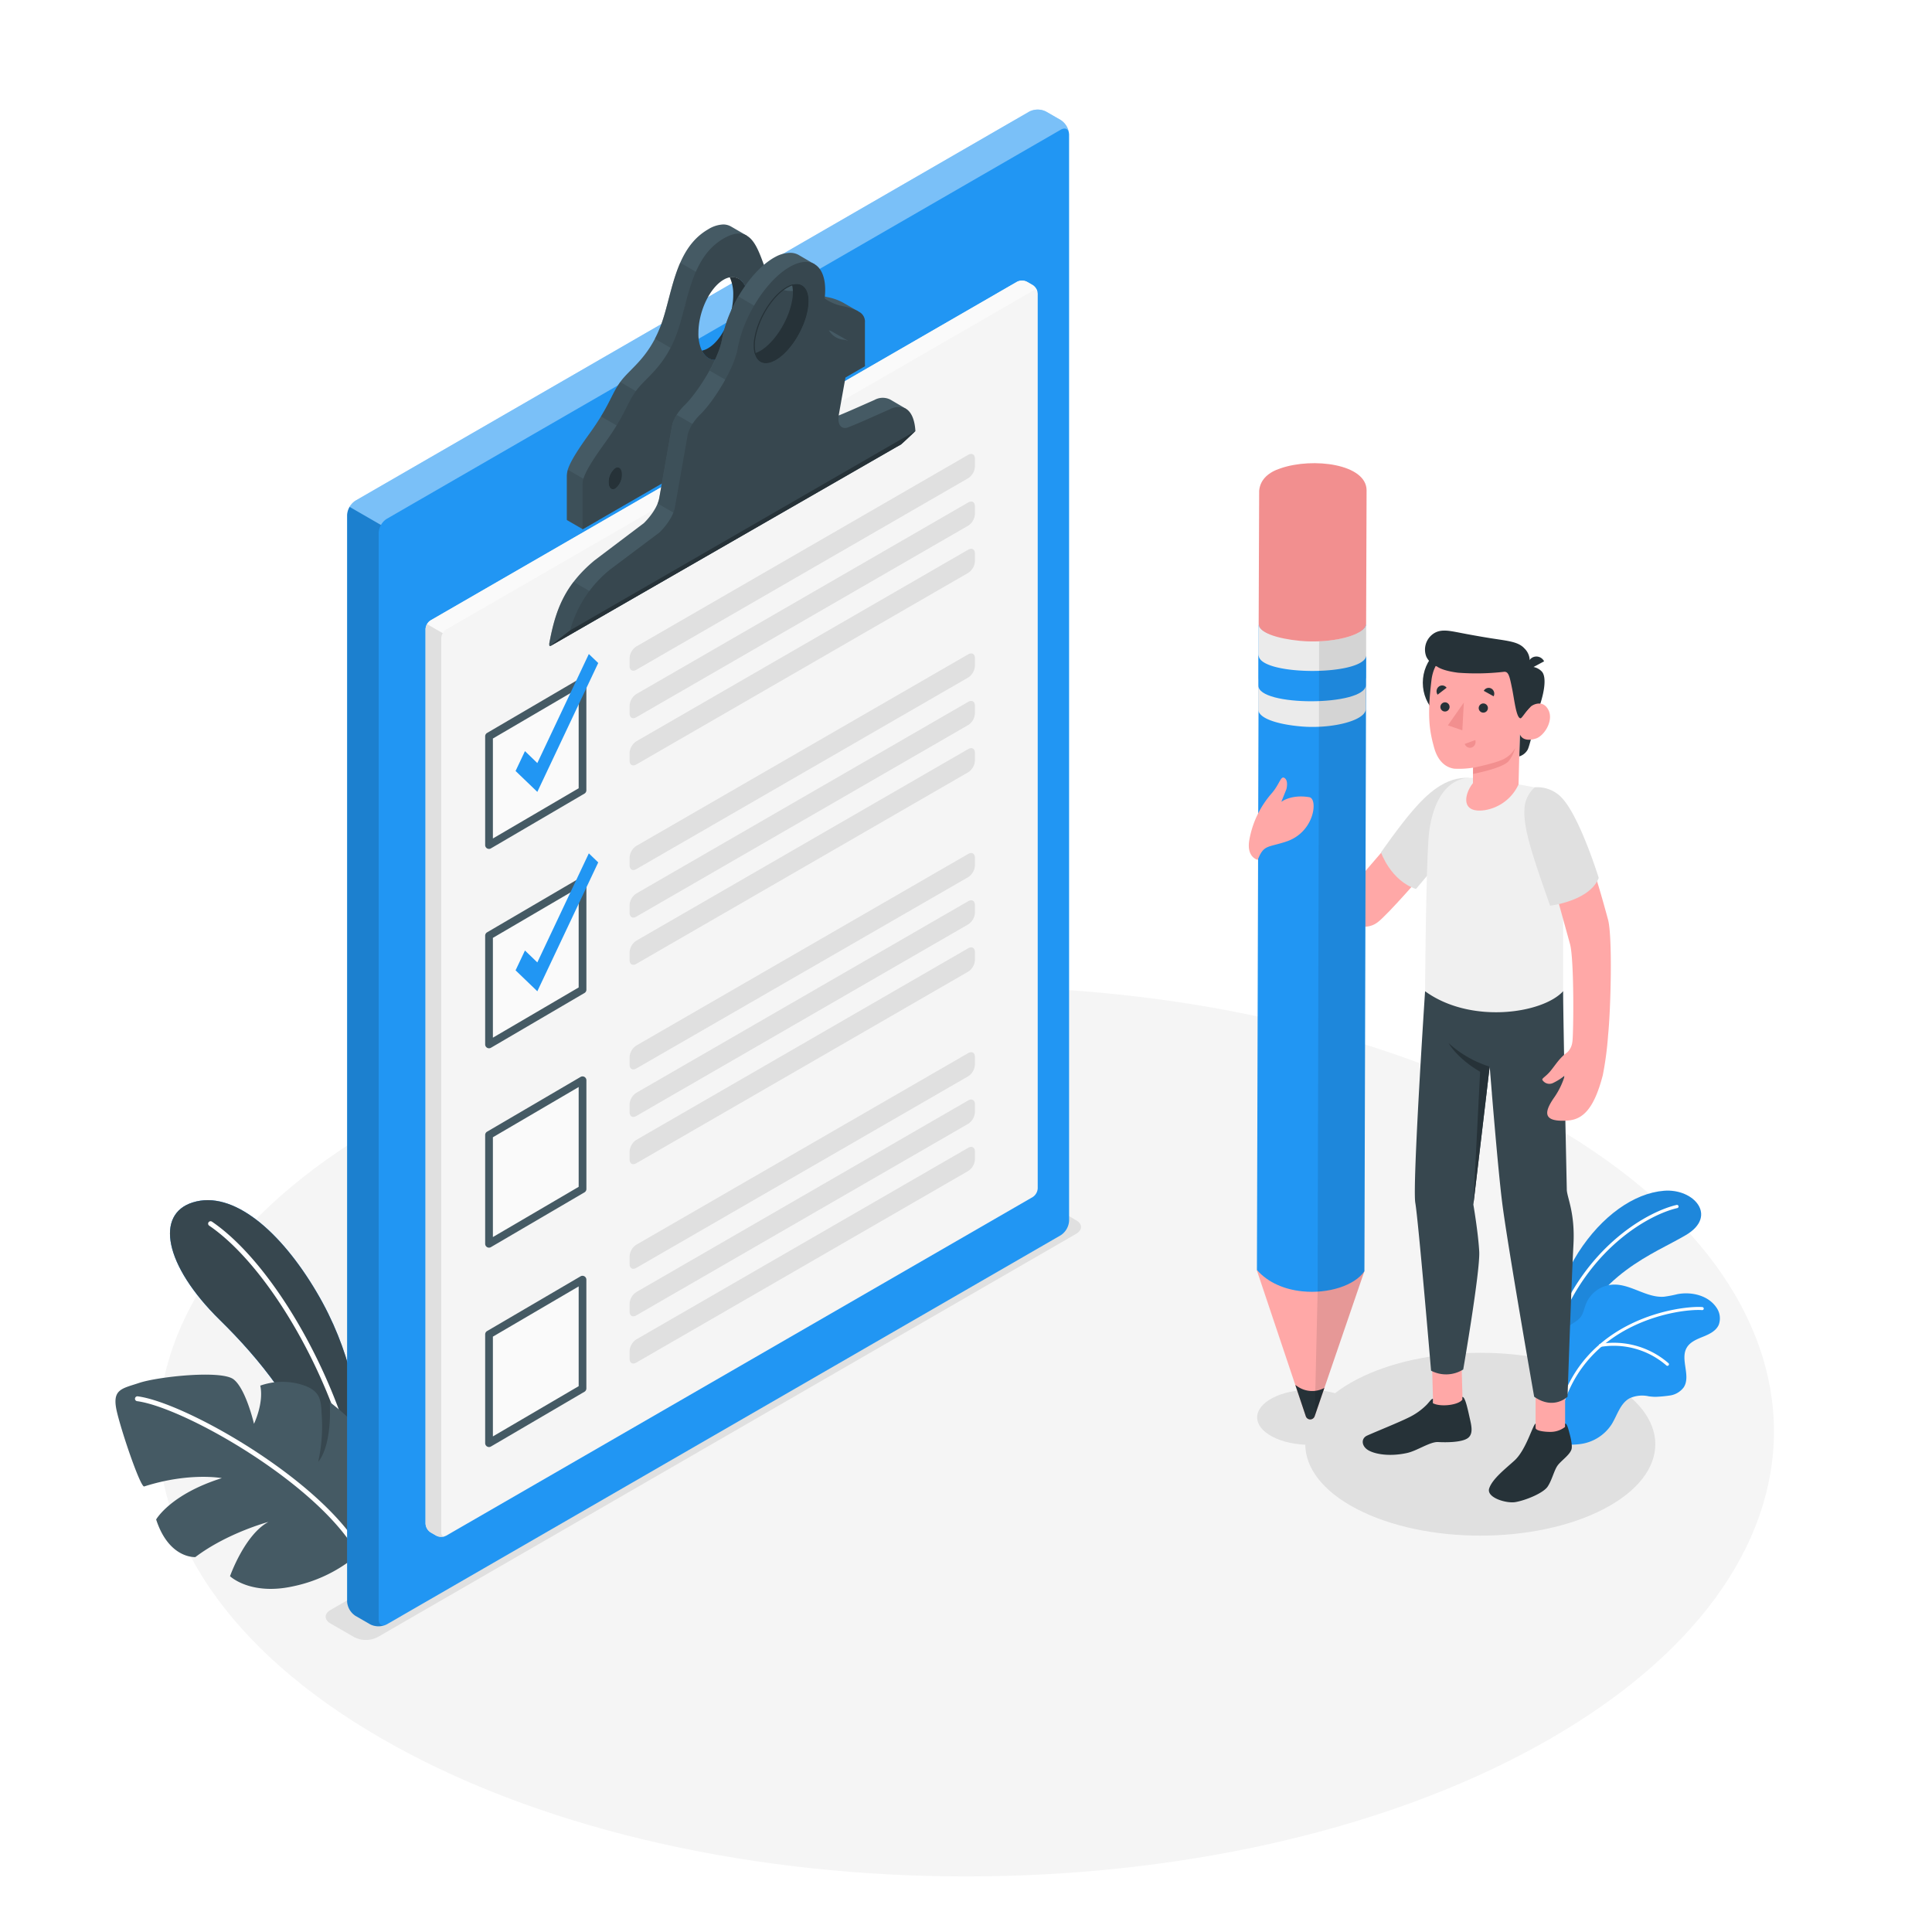 <svg class="animated" id="freepik_stories-checklist" xmlns="http://www.w3.org/2000/svg" viewBox="0 0 500 500" version="1.1" xmlns:xlink="http://www.w3.org/1999/xlink" xmlns:svgjs="http://svgjs.com/svgjs"><style>svg#freepik_stories-checklist:not(.animated) .animable {opacity: 0;}svg#freepik_stories-checklist.animated #freepik--Checklist--inject-449 {animation: 1.7s 1 forwards cubic-bezier(.36,-0.01,.5,1.38) slideUp,3s Infinite  linear floating;animation-delay: 0s,1.7s;}            @keyframes slideUp {                0% {                    opacity: 0;                    transform: translateY(30px);                }                100% {                    opacity: 1;                    transform: inherit;                }            }                    @keyframes floating {                0% {                    opacity: 1;                    transform: translateY(0px);                }                50% {                    transform: translateY(-10px);                }                100% {                    opacity: 1;                    transform: translateY(0px);                }            }        </style><g id="freepik--Floor--inject-449" class="animable" style="transform-origin: 250.03px 370.467px;"><path id="freepik--floor--inject-449" d="M102.2,451.87c81.65,45,214,45,295.66,0s81.64-117.86,0-162.82-214-45-295.66,0S20.56,406.91,102.2,451.87Z" style="fill: rgb(245, 245, 245); transform-origin: 250.03px 370.467px;" class="animable"></path></g><g id="freepik--Shadows--inject-449" class="animable" style="transform-origin: 256.337px 367.984px;"><path id="freepik--Shadow--inject-449" d="M85.54,420.16l6.12,3.53a6.67,6.67,0,0,0,6.06,0L278.51,319.31c1.68-1,1.68-2.53,0-3.5l-6.12-3.54a6.74,6.74,0,0,0-6.06,0L85.54,416.66C83.86,417.62,83.86,419.19,85.54,420.16Z" style="fill: rgb(224, 224, 224); transform-origin: 182.025px 367.984px;" class="animable"></path><path id="freepik--shadow--inject-449" d="M351.07,390.49c17.69,9.24,46.37,9.25,64.06,0s17.68-24.22,0-33.46-46.37-9.24-64.06,0S333.38,381.25,351.07,390.49Z" style="fill: rgb(224, 224, 224); transform-origin: 383.098px 373.762px;" class="animable"></path><path id="freepik--shadow--inject-449" d="M329.35,371.84c5.32,2.78,13.95,2.78,19.27,0s5.32-7.28,0-10.06-13.95-2.78-19.27,0S324,369.06,329.35,371.84Z" style="fill: rgb(224, 224, 224); transform-origin: 338.979px 366.81px;" class="animable"></path></g><g id="freepik--Plants--inject-449" class="animable" style="transform-origin: 237.494px 359.666px;"><g id="freepik--plants--inject-449" class="animable" style="transform-origin: 64.211px 360.9px;"><path d="M93,373.13c.24-8.88-2.23-23.77-11-38.63-9.36-15.91-21.72-26.56-32.1-23.32-9.68,3-7.55,16.14,7,30.44,10.21,10,20.54,22.76,25.26,37.3l8.18,18.74Z" style="fill: rgb(33, 150, 243); transform-origin: 68.503px 354.129px;" id="elqx6byil0fq9" class="animable"></path><path d="M93,373.13c.24-8.88-2.23-23.77-11-38.63-9.36-15.91-21.72-26.56-32.1-23.32-9.68,3-7.55,16.14,7,30.44,10.21,10,20.54,22.76,25.26,37.3l8.18,18.74Z" style="fill: rgb(55, 71, 79); transform-origin: 68.503px 354.129px;" id="elju9gwe02kf" class="animable"></path><path d="M91.41,379.75a.64.64,0,0,1-.54-.48c-6.23-25.36-22-52-36.73-62.07a.63.63,0,0,1-.17-.87.64.64,0,0,1,.88-.17C69.79,326.34,85.8,353.34,92.09,379a.63.63,0,0,1-.46.76A.82.82,0,0,1,91.41,379.75Z" style="fill: rgb(255, 255, 255); transform-origin: 72.986px 347.908px;" id="elud2gqy5dx8c" class="animable"></path><path d="M93.12,401.89a37.46,37.46,0,0,1-17.28,8.65c-11.06,2.43-16.31-2.62-16.31-2.62s3.77-10.74,9.94-14.05c0,0-10.62,2.83-18.91,9.1,0,0-6.82.51-10.15-9.73,0,0,3.66-6.51,17-10.7,0,0-8.37-1.59-20.08,2.15-.87.41-5.47-12.82-7-19s1-6.23,5.74-7.81,21.2-3.38,24.39-.9,5.27,11.5,5.27,11.5,2.6-5.33,1.63-9.88a17.32,17.32,0,0,1,10.31-.37c5.55,1.57,5.37,4.24,5.6,8.2a42,42,0,0,1-.92,11.88s3.56-3.47,3-15.46c0,0,7.72,5.85,11,11.08S99.73,393.39,93.12,401.89Z" style="fill: rgb(69, 90, 100); transform-origin: 64.211px 383.478px;" id="elzga4i8ztpla" class="animable"></path><path d="M93.16,402.51a.61.61,0,0,1-.59-.32C82.44,384,47.63,364.24,35.48,362.62a.63.63,0,0,1-.54-.71.64.64,0,0,1,.71-.54C48,363,83.38,383.1,93.67,401.58a.62.62,0,0,1-.25.85A.5.5,0,0,1,93.16,402.51Z" style="fill: rgb(255, 255, 255); transform-origin: 64.341px 381.939px;" id="elk856odgqdw" class="animable"></path></g><g id="freepik--plants--inject-449" class="animable" style="transform-origin: 423.052px 340.998px;"><path d="M401,345.81s1.39-12.19,7.45-21.64,14.39-15.36,22.16-16,14,6.53,5.73,11.44-23.09,9.92-29.88,28.28Z" style="fill: rgb(33, 150, 243); transform-origin: 420.628px 328.01px;" id="el3o67vstcb14" class="animable"></path><g id="eltav5kx3001f"><path d="M401,345.81s1.39-12.19,7.45-21.64,14.39-15.36,22.16-16,14,6.53,5.73,11.44-23.09,9.92-29.88,28.28Z" style="opacity: 0.1; transform-origin: 420.628px 328.01px;" class="animable"></path></g><path d="M403.29,342.64l-.08,0a.42.42,0,0,1-.23-.54c8.2-20.19,23.81-28.63,30.92-30.26a.41.41,0,0,1,.5.31.42.42,0,0,1-.32.5c-7,1.6-22.26,9.88-30.33,29.76A.41.41,0,0,1,403.29,342.64Z" style="fill: rgb(255, 255, 255); transform-origin: 418.681px 327.239px;" id="elmgabyob3xo" class="animable"></path><path d="M444.8,342.88c-.71,1.59-2.44,2.41-4.05,3.06s-3.36,1.35-4.23,2.85c-1.75,3,1.13,7.29-.76,10.23a5.42,5.42,0,0,1-3.7,2.15,33.94,33.94,0,0,1-3.64.33,13.92,13.92,0,0,1-1.73-.14,7.84,7.84,0,0,0-5,.54c-2.41,1.35-3.15,4.39-4.61,6.73a11.44,11.44,0,0,1-8.11,5.09c-1.08.14-3.1.34-4.2-.28l-.23-.14,0,0a6.49,6.49,0,0,1-.42-.51.16.16,0,0,1,0-.07c-.43-1.57.27-3.2.3-4.83a2.81,2.81,0,0,0,0-.29c-.06-1.89-.12-3.76-.16-5.64-.09-3.46-.13-6.93-.1-10.4,0-2.25-.25-4.71.7-6.83,1.06-2.33,3.68-2.38,4.67-4.67.39-.91.61-1.89,1-2.81a8,8,0,0,1,6.86-4.79c4.58-.24,8.69,3.47,13.26,3.13a32.23,32.23,0,0,0,3.5-.67c3.71-.69,8,.37,10.08,3.5A4.83,4.83,0,0,1,444.8,342.88Z" style="fill: rgb(33, 150, 243); transform-origin: 424.543px 353.157px;" id="el4tdopxs18cr" class="animable"></path><path d="M403.67,365.49h0a.39.39,0,0,1-.27-.48c6.32-23.73,31.32-27.16,37.17-26.74a.41.41,0,0,1,.36.42.39.39,0,0,1-.42.36c-5.72-.41-30.17,2.95-36.36,26.16A.38.38,0,0,1,403.67,365.49Z" style="fill: rgb(255, 255, 255); transform-origin: 422.158px 351.872px;" id="elgc1iijy9kek" class="animable"></path><path d="M431.45,353.47a.36.36,0,0,1-.21-.11,20.78,20.78,0,0,0-17-4.79.39.39,0,0,1-.44-.33.39.39,0,0,1,.33-.44,21.56,21.56,0,0,1,17.68,5,.38.38,0,0,1,0,.55A.37.37,0,0,1,431.45,353.47Z" style="fill: rgb(255, 255, 255); transform-origin: 422.862px 350.494px;" id="elf12yyoh3r9n" class="animable"></path></g></g><g id="freepik--Checklist--inject-449" class="animable animator-active" style="transform-origin: 183.255px 224.625px;"><path d="M95.79,420.37,92,418.18a4.78,4.78,0,0,1-2.17-3.75V133.32A4.78,4.78,0,0,1,92,129.57L266.39,28.88a4.79,4.79,0,0,1,4.33,0l3.8,2.19a4.8,4.8,0,0,1,2.16,3.75V315.93a4.8,4.8,0,0,1-2.16,3.75L100.12,420.37A4.79,4.79,0,0,1,95.79,420.37Z" style="fill: rgb(33, 150, 243); transform-origin: 183.255px 224.625px;" id="elrgc4nizsl3n" class="animable"></path><g id="elp6j4q1uo48"><path d="M276.66,34.47c-.15-1.12-1.06-1.53-2.14-.9L100.12,134.26a4.4,4.4,0,0,0-1.53,1.61l-8.13-4.69A4.48,4.48,0,0,1,92,129.57L266.39,28.88a4.79,4.79,0,0,1,4.33,0l3.8,2.19A4.85,4.85,0,0,1,276.66,34.47Z" style="fill: rgb(255, 255, 255); opacity: 0.4; transform-origin: 183.56px 82.116px;" class="animable"></path></g><g id="elsdpwu10d63g"><path d="M99.74,420.55a.35.35,0,0,1-.13.05l-.22.08-.09,0-.4.1h-.05a4.88,4.88,0,0,1-2.58-.21,3.51,3.51,0,0,1-.48-.22L92,418.19a4.81,4.81,0,0,1-2.16-3.75V133.32a4.47,4.47,0,0,1,.63-2.14l8.13,4.69A4.37,4.37,0,0,0,98,138V419.13a1.8,1.8,0,0,0,.33,1.14,1.13,1.13,0,0,0,1.16.37Z" style="opacity: 0.15; transform-origin: 94.79px 276.023px;" class="animable"></path></g><path d="M222.21,80.64l-.32-.19-3.6-2.07a13.51,13.51,0,0,0-4.2-1.49c-.62-.14-1.18-.3-1.67-.46a13,13,0,0,1-1.59-.65l.27-.33h0L207,73.09h0a4.13,4.13,0,0,0-1.07-.43c-1.53-.37-3.82.52-6.11.26a5.74,5.74,0,0,1-4.15-2.47c-1.39-1.87-2.23-5.15-3.46-7.86L193.31,61l-.34-.19-3.73-2.16a4.06,4.06,0,0,0-2.08-.56,8,8,0,0,0-3.91,1.27c-8.93,5.16-9.23,17.41-12.45,25.46s-7.77,10.58-10.25,14-2.65,6-8.14,13.6-5.71,9.42-5.71,10.85v11.28l4.06,2.34,73.09-42.21Zm-67,43.47c-.95.54-1.73-.19-1.73-1.66a4.59,4.59,0,0,1,1.73-3.66c.95-.55,1.72.2,1.72,1.67A4.56,4.56,0,0,1,155.19,124.11ZM187.3,92.46c-2.4,1.39-4.5.6-5.63-1.72-2.83.55-4.94-2.19-4.94-6.89,0-5.54,2.92-11.71,6.52-13.79a3.67,3.67,0,0,1,5.62,1.72c2.84-.56,4.94,2.17,4.94,6.89C193.81,84.21,190.9,90.38,187.3,92.46Zm24.27-.91c-.95.55-1.72-.19-1.72-1.65a4.55,4.55,0,0,1,1.72-3.65c1-.55,1.73.19,1.73,1.66A4.52,4.52,0,0,1,211.57,91.55Z" style="fill: rgb(69, 90, 100); transform-origin: 185.275px 97.49px;" id="el12r2swlsk5ho" class="animable"></path><g id="elpw5eucmaoil"><path d="M154.82,126.12,147,121.59a5.5,5.5,0,0,0-.26,1.75v11.28l4.06,2.34,4.06-2.35Z" style="fill: rgb(55, 71, 79); opacity: 0.5; transform-origin: 150.8px 129.275px;" class="animable"></path></g><g id="elwdga8tceqm"><path d="M162.94,112.05l4.06-9.38-6.45-3.79h0c-1.9,2.62-2.45,4.73-5,8.9Z" style="fill: rgb(55, 71, 79); opacity: 0.5; transform-origin: 161.275px 105.465px;" class="animable"></path></g><g id="el3x0ddftgffq"><path d="M179.19,93.29l.53-2.73c-1.8-.76-3-3.18-3-6.71,0-4.71,2.11-9.86,5-12.58L176.05,68c-2.4,5.47-3.29,11.92-5.25,16.82a30.54,30.54,0,0,1-1.31,2.85Z" style="fill: rgb(55, 71, 79); opacity: 0.5; transform-origin: 175.605px 80.645px;" class="animable"></path></g><path d="M222.21,80.64l-.32-.19a16,16,0,0,0-3.75-1.22,11.73,11.73,0,0,1-5.72-2.8,8.34,8.34,0,0,0-1.32-1A3.83,3.83,0,0,0,210,75c-2.46-.59-6.94,2.09-10.16-2.08l-.1-.13c-2.25-3-3.07-9.79-6.44-11.78l-.34-.19c-1.39-.65-3.2-.53-5.67.89-8.93,5.16-9.23,17.41-12.45,25.46s-7.77,10.58-10.25,14-2.64,6-8.14,13.6-5.7,9.42-5.7,10.85V137l73.09-42.21V83.48A2.85,2.85,0,0,0,222.21,80.64Zm-63,45.81c-1,.55-1.72-.19-1.72-1.66a4.58,4.58,0,0,1,1.72-3.66c1-.55,1.72.2,1.72,1.67A4.53,4.53,0,0,1,159.24,126.45Zm28.06-34c-2.4,1.39-4.5.6-5.63-1.72a10.4,10.4,0,0,1-.89-4.55c0-5.54,2.92-11.71,6.52-13.79a5.28,5.28,0,0,1,1.57-.62c2.84-.56,4.94,2.17,4.94,6.89C193.81,84.21,190.9,90.38,187.3,92.46Zm28.33,1.43c-1,.55-1.73-.19-1.73-1.65a4.52,4.52,0,0,1,1.73-3.65c1-.55,1.72.19,1.72,1.66A4.54,4.54,0,0,1,215.63,93.89Z" style="fill: rgb(55, 71, 79); transform-origin: 187.301px 98.721px;" id="elz8toa5qcds" class="animable"></path><path d="M193.81,78.67c0,5.54-2.91,11.71-6.51,13.79-2.4,1.39-4.5.6-5.63-1.72a5.07,5.07,0,0,0,1.58-.62c3.6-2.08,6.51-8.25,6.51-13.79a10.4,10.4,0,0,0-.89-4.55C191.71,71.22,193.81,74,193.81,78.67Z" style="fill: rgb(38, 50, 56); transform-origin: 187.74px 82.428px;" id="el7l27i9tgib" class="animable"></path><path d="M159.24,126.44c-1,.55-1.73-.19-1.73-1.65a4.57,4.57,0,0,1,1.73-3.66c.95-.55,1.72.2,1.72,1.67a4.54,4.54,0,0,1-1.72,3.64" style="fill: rgb(38, 50, 56); transform-origin: 159.235px 123.786px;" id="el0z86nev2p8s" class="animable"></path><path d="M215.62,93.89c-1,.55-1.72-.19-1.72-1.65a4.57,4.57,0,0,1,1.72-3.66c1-.55,1.73.2,1.73,1.67a4.52,4.52,0,0,1-1.73,3.64" style="fill: rgb(38, 50, 56); transform-origin: 215.625px 91.236px;" id="el50rx22tfxlh" class="animable"></path><path d="M111.43,160.55,263.19,72.93a2.9,2.9,0,0,1,2.6,0l1.47.85a2.88,2.88,0,0,1,1.3,2.25V307.55a2.88,2.88,0,0,1-1.3,2.25L115.5,397.42a2.9,2.9,0,0,1-2.6,0l-1.47-.85a2.88,2.88,0,0,1-1.3-2.25V162.8A2.9,2.9,0,0,1,111.43,160.55Z" style="fill: rgb(245, 245, 245); transform-origin: 189.345px 235.175px;" id="elykkd6hb35t" class="animable"></path><path d="M268.51,75.64c-.16-.53-.66-.7-1.25-.36L115.5,162.9a2.61,2.61,0,0,0-.92,1l-4.06-2.34a2.54,2.54,0,0,1,.92-1L263.2,72.94a2.82,2.82,0,0,1,2.59,0l1.47.84A2.88,2.88,0,0,1,268.51,75.64Z" style="fill: rgb(250, 250, 250); transform-origin: 189.515px 118.263px;" id="elqi1d86jvfa" class="animable"></path><path d="M115.19,397.56a2.42,2.42,0,0,1-.48.13l-.25,0a3.49,3.49,0,0,1-.79,0,2.42,2.42,0,0,1-.48-.13l-.29-.14-1.46-.84a2.87,2.87,0,0,1-1.3-2.25V162.81a2.56,2.56,0,0,1,.38-1.28l4.06,2.34a2.73,2.73,0,0,0-.38,1.28V396.67C114.2,397.38,114.62,397.73,115.19,397.56Z" style="fill: rgb(224, 224, 224); transform-origin: 112.665px 279.621px;" id="eluuhq5ify79" class="animable"></path><path d="M234.37,105.73l-4-2.34a4.39,4.39,0,0,0-4.06.12c-4.72,2.08-6.76,3-9.2,4l-1.76.71c-.95.38-2.86.06-2.27-3.27l6.27-16.89-.09,0-4-2.3a1.77,1.77,0,0,0-.66-.23,2.87,2.87,0,0,0-.44,0c-2.57-.06-3.3-16.62-3.32-17.13h0l-.18-.1L206.72,66a4.39,4.39,0,0,0-2.24-.57,8.22,8.22,0,0,0-3.72,1c-6.17,3.24-12.4,12.84-13.92,21.46-1,5.44-6.43,13.81-9.59,16.89s-3.38,5.66-3.38,5.66l-2.46,13.94-.79,4.46c-.58,3.33-4,6.55-4,6.55L153.9,145c-8,6.62-10.22,13.3-11.75,21.57v.06c0,.29,0,.49.14.57a.14.14,0,0,0,.14,0h0l1.63-.93,87.58-50.51a1.92,1.92,0,0,0,.8-1.22s0,0,0,0,0,0,0,0c.5-3,2-8.67,2-8.67ZM209.05,80.14c-.94,5.3-4.76,11.21-8.56,13.2-2.62,1.37-4.53.52-5.17-1.89a3,3,0,0,1-2.87-.37c-1.22-1,9.94-20.11,10.85-19.69A3.24,3.24,0,0,1,205,73.68C208.11,72.73,209.89,75.38,209.05,80.14Z" style="fill: rgb(69, 90, 100); transform-origin: 188.295px 116.324px;" id="el1k7mg8bkmc9" class="animable"></path><g id="elxriwlcehiib"><path d="M154.82,154.27l-6.38-3.69c-3.71,4.87-5.19,10-6.29,15.95v.06c0,.29,0,.49.14.57a.14.14,0,0,0,.14,0h0l5-4Z" style="fill: rgb(55, 71, 79); opacity: 0.5; transform-origin: 148.485px 158.879px;" class="animable"></path></g><g id="ellsl1xcoq5y"><path d="M170.2,130.31l9,5.19,4.06-23.45-8.11-4.68a7.72,7.72,0,0,0-1.27,3.1l-2.46,13.94-.79,4.46A8.42,8.42,0,0,1,170.2,130.31Z" style="fill: rgb(55, 71, 79); opacity: 0.5; transform-origin: 176.73px 121.435px;" class="animable"></path></g><g id="elwqcnxjt6y5"><path d="M191.1,76.72a34.82,34.82,0,0,0-4.26,11.2,27.9,27.9,0,0,1-3.18,8l7.72,4.46,3.83-8.86a3,3,0,0,1-2.76-.39c-.63-.5,2-5.8,4.86-10.78Z" style="fill: rgb(55, 71, 79); opacity: 0.5; transform-origin: 190.485px 88.55px;" class="animable"></path></g><path d="M234.43,105.76l-.06,0a4.41,4.41,0,0,0-4,.13c-5.79,2.55-7.54,3.39-11,4.75-.92.37-2.77.07-2.29-3.06a1.52,1.52,0,0,1,0-.21l.79-4.46,2.19-12.15s.5-1.91-.77-2.63l-.09,0a2.36,2.36,0,0,0-1-.22,4.94,4.94,0,0,1-3.62-2.31,9.13,9.13,0,0,1-1.36-7c.92-5.21-.09-8.86-2.4-10.22l-.18-.11c-1.49-.79-3.49-.66-5.83.57-6.17,3.24-12.4,12.84-13.92,21.46-1,5.44-6.43,13.81-9.59,16.89s-3.38,5.66-3.38,5.66l-2.46,13.94-.79,4.46c-.58,3.33-4,6.55-4,6.55L158,147.31a30.68,30.68,0,0,0-10.47,15.85s-4.77,3.7-5.07,4h0s0,0,0,0h0l1.63-.93,87.83-50.49s1-.55,1.23-.69,3.76-3.48,3.76-3.48C236.74,108.69,235.9,106.64,234.43,105.76ZM209.05,80.14c-.94,5.3-4.76,11.21-8.56,13.2-2.62,1.37-4.53.52-5.17-1.89a10,10,0,0,1,0-4.11c.94-5.3,4.77-11.21,8.57-13.19a6.72,6.72,0,0,1,1.1-.47C208.11,72.73,209.89,75.38,209.05,80.14Z" style="fill: rgb(55, 71, 79); transform-origin: 189.685px 117.467px;" id="elus6oebz6tj" class="animable"></path><path d="M209.05,80.14c-.94,5.3-4.76,11.21-8.56,13.2-2.62,1.37-4.53.52-5.17-1.89a7.09,7.09,0,0,0,1.11-.46c3.8-2,7.63-7.9,8.56-13.2a9.86,9.86,0,0,0,0-4.11C208.11,72.73,209.89,75.38,209.05,80.14Z" style="fill: rgb(38, 50, 56); transform-origin: 202.289px 83.742px;" id="elrgxmqph8qzc" class="animable"></path><path d="M205.38,73.9h0a2.08,2.08,0,0,1,1.84.89c1.57,2.24.06,7.94-.59,9.76-.91,2.54-6.8,8.49-8.42,8.49a4,4,0,0,1-2.66-1.7,10.09,10.09,0,0,1,0-4c.93-5.23,4.72-11.07,8.44-13a6,6,0,0,1,1-.45l.35,0m0-.25-.4,0a6.72,6.72,0,0,0-1.1.47c-3.8,2-7.63,7.89-8.57,13.19a10,10,0,0,0,0,4.11,4.25,4.25,0,0,0,2.88,1.84h0c1.76,0,7.68-6,8.63-8.65s3-11-1.48-11Z" style="fill: rgb(38, 50, 56); transform-origin: 201.569px 83.425px;" id="el0wvnhgysgh7p" class="animable"></path><path d="M142.43,167.17l89.46-51.43,1.24-.69c.22-.13,3.76-3.49,3.76-3.49l-89.4,51.6S142.07,167.35,142.43,167.17Z" style="fill: rgb(38, 50, 56); transform-origin: 189.651px 139.368px;" id="elsrxw9tcv8ub" class="animable"></path><polygon points="126.56 190.56 150.76 176.38 150.76 204.53 126.56 218.7 126.56 190.56" style="fill: rgb(250, 250, 250); transform-origin: 138.66px 197.54px;" id="elmwmtvew215k" class="animable"></polygon><path d="M127.56,191.13V217l22.2-13V178.13Zm-1,28.57a1.06,1.06,0,0,1-.5-.13,1,1,0,0,1-.5-.87V190.56a1,1,0,0,1,.49-.87l24.2-14.17a1,1,0,0,1,1,0,1,1,0,0,1,.5.86v28.15a1,1,0,0,1-.5.86l-24.2,14.17A1,1,0,0,1,126.56,219.7Z" style="fill: rgb(69, 90, 100); transform-origin: 138.655px 197.543px;" id="elkxztxk4ozma" class="animable"></path><path d="M162.94,170.34v2c0,1.11.78,1.56,1.73,1l85.9-49.58a3.85,3.85,0,0,0,1.74-3v-2.05c0-1.1-.78-1.55-1.74-1l-85.9,49.6A3.83,3.83,0,0,0,162.94,170.34Z" style="fill: rgb(224, 224, 224); transform-origin: 207.625px 145.528px;" id="el3eb8f89pwsj" class="animable"></path><path d="M162.94,182.63v2c0,1.1.78,1.55,1.73,1l85.9-49.59a3.83,3.83,0,0,0,1.74-3v-2c0-1.11-.78-1.56-1.74-1l-85.9,49.59A3.83,3.83,0,0,0,162.94,182.63Z" style="fill: rgb(224, 224, 224); transform-origin: 207.625px 157.832px;" id="eltw27ktpivo" class="animable"></path><path d="M162.94,194.85v2c0,1.1.78,1.55,1.73,1l85.9-49.59a3.82,3.82,0,0,0,1.74-3v-2c0-1.1-.78-1.55-1.74-1l-85.9,49.59A3.86,3.86,0,0,0,162.94,194.85Z" style="fill: rgb(224, 224, 224); transform-origin: 207.625px 170.055px;" id="elzbab4a3ej5o" class="animable"></path><polygon points="139.06 204.94 133.43 199.53 135.86 194.39 139.06 197.48 152.39 169.26 154.82 171.59 139.06 204.94" style="fill: rgb(33, 150, 243); transform-origin: 144.125px 187.1px;" id="eltndv0wa6c3" class="animable"></polygon><polygon points="126.56 242.15 150.76 227.98 150.76 256.12 126.56 270.29 126.56 242.15" style="fill: rgb(250, 250, 250); transform-origin: 138.66px 249.135px;" id="ell1bzynophw" class="animable"></polygon><path d="M127.56,242.72v25.83l22.2-13V229.72Zm-1,28.57a1,1,0,0,1-.5-.13,1,1,0,0,1-.5-.87V242.15a1,1,0,0,1,.49-.86l24.2-14.17a1,1,0,0,1,1.51.86v28.14a1,1,0,0,1-.5.87l-24.2,14.17A1,1,0,0,1,126.56,271.29Z" style="fill: rgb(69, 90, 100); transform-origin: 138.66px 249.135px;" id="elplzjvtks66" class="animable"></path><path d="M162.94,221.93v2c0,1.1.78,1.55,1.73,1l85.9-49.59a3.82,3.82,0,0,0,1.74-3v-2c0-1.11-.78-1.55-1.74-1l-85.9,49.59A3.86,3.86,0,0,0,162.94,221.93Z" style="fill: rgb(224, 224, 224); transform-origin: 207.625px 197.134px;" id="elz5tqv3z8lxs" class="animable"></path><path d="M162.94,234.23v2c0,1.11.78,1.55,1.73,1l85.9-49.59a3.82,3.82,0,0,0,1.74-3v-2c0-1.1-.78-1.55-1.74-1l-85.9,49.6A3.83,3.83,0,0,0,162.94,234.23Z" style="fill: rgb(224, 224, 224); transform-origin: 207.625px 209.436px;" id="el4fe3nhpaj1j" class="animable"></path><path d="M162.94,246.45v2c0,1.1.78,1.55,1.73,1l85.9-49.59a3.83,3.83,0,0,0,1.74-3v-2c0-1.11-.78-1.56-1.74-1l-85.9,49.59A3.85,3.85,0,0,0,162.94,246.45Z" style="fill: rgb(224, 224, 224); transform-origin: 207.625px 221.652px;" id="elqv76njajvvp" class="animable"></path><polygon points="139.06 256.54 133.43 251.12 135.86 245.99 139.06 249.07 152.39 220.85 154.82 223.19 139.06 256.54" style="fill: rgb(33, 150, 243); transform-origin: 144.125px 238.695px;" id="elwzlv0n1q2wp" class="animable"></polygon><polygon points="126.56 293.75 150.76 279.57 150.76 307.72 126.56 321.89 126.56 293.75" style="fill: rgb(250, 250, 250); transform-origin: 138.66px 300.73px;" id="eluglsndqef4" class="animable"></polygon><path d="M127.56,294.32v25.83l22.2-13V281.32Zm-1,28.57a1,1,0,0,1-.5-.13,1,1,0,0,1-.5-.87V293.75a1,1,0,0,1,.49-.87l24.2-14.17a1,1,0,0,1,1.51.87v28.14a1,1,0,0,1-.5.86l-24.2,14.17A1,1,0,0,1,126.56,322.89Z" style="fill: rgb(69, 90, 100); transform-origin: 138.66px 300.73px;" id="eltlohwsgopjj" class="animable"></path><path d="M162.94,273.53v2c0,1.1.78,1.55,1.73,1L250.57,227a3.83,3.83,0,0,0,1.74-3v-2c0-1.11-.78-1.56-1.74-1l-85.9,49.59A3.85,3.85,0,0,0,162.94,273.53Z" style="fill: rgb(224, 224, 224); transform-origin: 207.625px 248.762px;" id="el1fpqskho7yd" class="animable"></path><path d="M162.94,285.82v2c0,1.1.78,1.55,1.73,1l85.9-49.59a3.82,3.82,0,0,0,1.74-3v-2c0-1.11-.78-1.55-1.74-1l-85.9,49.59A3.85,3.85,0,0,0,162.94,285.82Z" style="fill: rgb(224, 224, 224); transform-origin: 207.625px 261.024px;" id="el9kwbvb09dra" class="animable"></path><path d="M162.94,298.05v2c0,1.11.78,1.55,1.73,1l85.9-49.59a3.81,3.81,0,0,0,1.74-3v-2.05c0-1.1-.78-1.55-1.74-1l-85.9,49.6A3.83,3.83,0,0,0,162.94,298.05Z" style="fill: rgb(224, 224, 224); transform-origin: 207.625px 273.231px;" id="elv8cdsq8jpt" class="animable"></path><polygon points="126.56 345.34 150.76 331.17 150.76 359.32 126.56 373.49 126.56 345.34" style="fill: rgb(250, 250, 250); transform-origin: 138.66px 352.33px;" id="el0rnsk23os2mj" class="animable"></polygon><path d="M127.56,345.92v25.82l22.2-13V332.92Zm-1,28.57a1,1,0,0,1-1-1V345.34a1,1,0,0,1,.49-.86l24.2-14.17a1,1,0,0,1,1,0,1,1,0,0,1,.5.87v28.15a1,1,0,0,1-.5.86l-24.2,14.17A1,1,0,0,1,126.56,374.49Z" style="fill: rgb(69, 90, 100); transform-origin: 138.655px 352.333px;" id="elfxx38w1n5go" class="animable"></path><path d="M162.94,325.13v2c0,1.11.78,1.55,1.73,1l85.9-49.59a3.82,3.82,0,0,0,1.74-3v-2c0-1.1-.78-1.55-1.74-1l-85.9,49.6A3.83,3.83,0,0,0,162.94,325.13Z" style="fill: rgb(224, 224, 224); transform-origin: 207.625px 300.336px;" id="elf9u1j0asj2" class="animable"></path><path d="M162.94,337.42v2c0,1.11.78,1.56,1.73,1l85.9-49.58a3.85,3.85,0,0,0,1.74-3v-2.05c0-1.1-.78-1.55-1.74-1l-85.9,49.6A3.83,3.83,0,0,0,162.94,337.42Z" style="fill: rgb(224, 224, 224); transform-origin: 207.625px 312.608px;" id="elic06vfn0na" class="animable"></path><path d="M162.94,349.64v2c0,1.1.78,1.55,1.73,1l85.9-49.59a3.82,3.82,0,0,0,1.74-3v-2c0-1.11-.78-1.55-1.74-1l-85.9,49.59A3.86,3.86,0,0,0,162.94,349.64Z" style="fill: rgb(224, 224, 224); transform-origin: 207.625px 324.844px;" id="elg2sbr1x68ef" class="animable"></path></g><g id="freepik--Character--inject-449" class="animable" style="transform-origin: 370.035px 254.337px;"><g id="freepik--character-boy--inject-449" class="animable" style="transform-origin: 368.379px 276px;"><g id="eldoo1uz80kut"><circle cx="379.07" cy="176.69" r="10.85" style="fill: rgb(38, 50, 56); transform-origin: 379.07px 176.69px; transform: rotate(-80.78deg);" class="animable"></circle></g><path d="M366.16,210.55l-15.48,18-20.79-9-.4,11.26s17,7.95,19.63,8.49,5.15,1.12,7.43-.63c2.66-2,12.21-13.06,12.21-13.06Z" style="fill: rgb(255, 168, 167); transform-origin: 349.125px 225.197px;" id="elt2hkgcy607k" class="animable"></path><path d="M380.21,201.32c-6.16-.4-11,4.28-14.62,8.48s-8.19,10.8-8.19,10.8,2.49,7.27,9.05,9.47l11.31-13.43Z" style="fill: rgb(224, 224, 224); transform-origin: 368.805px 215.683px;" id="eljdp82u1zsl" class="animable"></path><rect x="397.41" y="360.21" width="7.64" height="13.08" style="fill: rgb(255, 168, 167); transform-origin: 401.23px 366.75px;" id="el32r1r3q1x78" class="animable"></rect><polygon points="378.56 364.14 370.92 364.4 370.54 350.56 378.17 350.3 378.56 364.14" style="fill: rgb(255, 168, 167); transform-origin: 374.55px 357.35px;" id="elyaoc8y27h" class="animable"></polygon><path d="M404.54,256.53c0,7.3.95,51.51.95,51.51.17,2.1,2.14,6,1.72,14-.58,11-1.53,39.43-1.53,39.43s-3.58,3.55-8.64,0c0,0-6.92-39.39-8.28-50.24-1.2-9.48-3.23-35.21-3.23-35.21l-4.23,35.72s1.24,7.12,1.52,12.14-4.14,30.54-4.14,30.54a8.36,8.36,0,0,1-8.32.31s-3.29-38.89-4.08-43.43,2.53-54.8,2.53-54.8Z" style="fill: rgb(55, 71, 79); transform-origin: 386.714px 309.774px;" id="elh4jrcnztt1d" class="animable"></path><path d="M397.2,203.76a8.36,8.36,0,0,1,6.72,6.41,27.12,27.12,0,0,1,.62,5.8v40.56c-5.35,5.83-24,8.55-35.73,0,0,0,.23-35.82,1.11-41.71,1.52-10.22,6.41-13.87,11.33-13.49L393,203Z" style="fill: rgb(240, 240, 240); transform-origin: 386.675px 231.637px;" id="elzw5dnv8ew9" class="animable"></path><path d="M397.82,184.4s-1.76,8.25-2.46,9.61a3.73,3.73,0,0,1-2.16,1.74l.12-5.8Z" style="fill: rgb(38, 50, 56); transform-origin: 395.51px 190.075px;" id="elhe33kd7upd6" class="animable"></path><path d="M395.61,172.57a4.05,4.05,0,0,1,3.37,1.18c1.45,1.48.64,6.11-1.16,10.65l-3.31.38Z" style="fill: rgb(38, 50, 56); transform-origin: 397.118px 178.661px;" id="eljz1zgz88yle" class="animable"></path><path d="M393.52,184.78c.66.4,1.61-.88,2.43-1.73s3.49-2,4.82.78-1.18,6.64-3.28,7.3c-3.63,1.14-4.17-1.18-4.17-1.18L393,203a11.66,11.66,0,0,1-8.8,6.68c-6.43.88-5.11-4.42-3-7v-4a22.76,22.76,0,0,1-4.89.25c-2.67-.41-4.35-2.52-5.15-5.4-1.3-4.64-1.8-8.38-.7-17.5,1.21-10,12.84-10.1,19.11-6.15S393.52,184.78,393.52,184.78Z" style="fill: rgb(255, 168, 167); transform-origin: 385.498px 188.615px;" id="el1s9242h8rim" class="animable"></path><path d="M393.52,185.9c.33,0,1.6-2.1,2.43-2.85,1.14-1.05-.34-10.48-.34-10.48a4.45,4.45,0,0,0-1.1-4.77c-1.57-1.73-4.19-1.92-8.67-2.62-2.34-.37-5.9-1-8.25-1.47-2.8-.52-5.12-1.07-7.09.65a5,5,0,0,0-1.38,5.56,4.78,4.78,0,0,0,.8,1.19,4.66,4.66,0,0,0,2,1.39s1.22,1.08,5.47,1.6a62.68,62.68,0,0,0,11.77-.23c1.23-.16,1.49,1,2.16,4.29C391.91,181,392.4,185.88,393.52,185.9Z" style="fill: rgb(38, 50, 56); transform-origin: 382.584px 174.547px;" id="el3zp7rwk7rsa" class="animable"></path><path d="M395.61,173.3l4-2.15a2.22,2.22,0,0,0-3-1A2.4,2.4,0,0,0,395.61,173.3Z" style="fill: rgb(38, 50, 56); transform-origin: 397.489px 171.604px;" id="elsosm8kpisyr" class="animable"></path><path d="M381.26,198.7s5.95-1.2,8-2.31a6.91,6.91,0,0,0,2.88-2.84,9.33,9.33,0,0,1-1.64,3.35c-1.52,1.95-9.27,3.38-9.27,3.38Z" style="fill: rgb(242, 143, 143); transform-origin: 386.685px 196.915px;" id="elfbapleig1u" class="animable"></path><path d="M382.69,183.29a1.19,1.19,0,1,0,1.19-1.24A1.21,1.21,0,0,0,382.69,183.29Z" style="fill: rgb(38, 50, 56); transform-origin: 383.879px 183.24px;" id="eluy5qan9dsna" class="animable"></path><path d="M384,178.79l2.55,1.41a1.52,1.52,0,0,0-.59-2A1.43,1.43,0,0,0,384,178.79Z" style="fill: rgb(38, 50, 56); transform-origin: 385.357px 179.111px;" id="ele10qd8df22t" class="animable"></path><path d="M381.8,191.53l-2.73,1a1.44,1.44,0,0,0,1.85.91A1.55,1.55,0,0,0,381.8,191.53Z" style="fill: rgb(242, 143, 143); transform-origin: 380.473px 192.526px;" id="elbj7hpgmm0o6" class="animable"></path><path d="M372.05,179.78l2.33-1.79a1.41,1.41,0,0,0-2-.31A1.55,1.55,0,0,0,372.05,179.78Z" style="fill: rgb(38, 50, 56); transform-origin: 373.08px 178.588px;" id="elp141vr2l2j" class="animable"></path><path d="M372.77,183a1.19,1.19,0,1,0,1.19-1.24A1.21,1.21,0,0,0,372.77,183Z" style="fill: rgb(38, 50, 56); transform-origin: 373.959px 182.95px;" id="elobhekwrb5na" class="animable"></path><polygon points="378.84 181.82 378.45 189 374.71 187.72 378.84 181.82" style="fill: rgb(242, 143, 143); transform-origin: 376.775px 185.41px;" id="elwv24av7v1gi" class="animable"></polygon><path d="M397.41,369.52v-1.1c-.74.32-2.43,6.8-5.47,9.57-2.41,2.19-5.69,4.73-6.53,7.18s4.58,4,6.83,3.56c2.62-.46,7.15-2.3,8.29-4s1.67-4.23,2.59-5.48,3.06-2.65,3.56-4.1c.28-.79-.05-2.54-.44-4s-.73-2.83-1.19-2.71c0,.17,0,.84,0,.84a6.11,6.11,0,0,1-3.82,1.29C400.11,370.59,397.4,370.37,397.41,369.52Z" style="fill: rgb(38, 50, 56); transform-origin: 396.053px 378.612px;" id="elkew7drf0ovi" class="animable"></path><path d="M370.84,362c-.4,0-.72.58-1.59,1.52a16.74,16.74,0,0,1-4.5,3.24c-2.86,1.43-8.42,3.63-10.94,4.77-1.57.7-1.5,2.6.13,3.68s5.55,1.86,10.26.81c2.57-.57,5.91-2.94,8-2.82s6.08.1,7.64-1,.94-3.38.49-5.35c-.48-2.16-1.17-5.46-1.88-5.31l0,.68c-.92,1.39-5.59,2-7.61.93Z" style="fill: rgb(38, 50, 56); transform-origin: 366.757px 369.026px;" id="el1m64ipaix9k" class="animable"></path><path d="M385.53,276.05a28.35,28.35,0,0,1-10.64-6.1s2.06,3.84,8.16,7.42l-1.75,34.4Z" style="fill: rgb(38, 50, 56); transform-origin: 380.21px 290.86px;" id="elj29vkirkuro" class="animable"></path></g><path d="M353.09,329l-12.86,37.53a1.21,1.21,0,0,1-2.29,0L325.25,328.7Z" style="fill: rgb(255, 168, 167); transform-origin: 339.17px 348.024px;" id="elz3nsseujkkk" class="animable"></path><path d="M337.94,366.53a1.21,1.21,0,0,0,2.29,0l2.51-7.33h0a6.67,6.67,0,0,1-6.95-.39l-.56-.38Z" style="fill: rgb(38, 50, 56); transform-origin: 338.985px 362.889px;" id="ellpw7pm8kfv" class="animable"></path><path d="M325.74,161.36V165l0,4.43-.45,159.24c2.94,3.36,7.3,5.07,11.72,5.52,6.73.7,13.64-1.51,16.1-5.21l.45-159.15,0-8.47C353.23,166.88,325.49,166.86,325.74,161.36Z" style="fill: rgb(33, 150, 243); transform-origin: 339.425px 247.839px;" id="elu82oes7ciko" class="animable"></path><path d="M325.65,175.33v8.2c-.08,2.38,5,3.92,10.83,4.45,7.76.74,16.9-1.36,17-4.51l0-6.05,0-2.16c-.11,3.15-9.25,5.26-17,4.52-5.6-.52-10.5-2-10.78-4.19v0A.63.63,0,0,1,325.65,175.33Z" style="fill: rgb(235, 235, 235); transform-origin: 339.565px 181.694px;" id="el84lyeok0hp2" class="animable"></path><path d="M325.67,177.38c-.2,5.52,27.62,5.45,27.82-.07l0-8.21c-.2,5.52-28,5.59-27.82.07Z" style="fill: rgb(33, 150, 243); transform-origin: 339.579px 175.293px;" id="elfm4ls0vum3d" class="animable"></path><path d="M325.74,161.36l0,8.1c-.24,5.42,26.61,5.58,27.82.4a1,1,0,0,0,.05-.31l0-8.16C353.23,166.88,325.49,166.86,325.74,161.36Z" style="fill: rgb(235, 235, 235); transform-origin: 339.674px 167.499px;" id="elzqr77vz5k9" class="animable"></path><g id="ele06rkpruewp"><path d="M353.52,169.86l0-8.47c-.15,2.48-5.83,4.33-12.13,4.55L341,334.35l-.75,32.19L353.09,329h0Z" style="opacity: 0.1; transform-origin: 346.885px 263.965px;" class="animable"></path></g><path d="M325.87,127l-.13,34.39c-.11,2.35,4.89,3.9,10.69,4.46,7.76.76,16.94-1.29,17.12-4.43,0,0,0,0,0,0l.12-34.5c0-6.86-13.92-8.59-22.23-5.73C328.33,122.18,326.12,124.09,325.87,127Z" style="fill: rgb(242, 143, 143); transform-origin: 339.704px 142.939px;" id="elf50ngl1knp" class="animable"></path><path d="M416.17,267.94a84.61,84.61,0,0,1-1.37,10.33c-2.29,8.82-5.22,11.47-9.13,11.73-6.23.41-6.27-1.92-3.47-5.94a20,20,0,0,0,2.78-5.74,14.53,14.53,0,0,1-3,1.93,2.14,2.14,0,0,1-2.81-.76c-.2-.42.88-.84,2.08-2.3,1.52-1.86,2.3-3.34,4.4-4.88a4.36,4.36,0,0,0,1.26-2.57c.32-1.26.54-21.27-.59-25.41L401,225.08c-4.36-3-9-17.8-2.37-21,6.22.7,10.76,8.84,17.55,34C417.33,242.56,416.87,261.1,416.17,267.94Z" style="fill: rgb(255, 168, 167); transform-origin: 406.096px 247.063px;" id="elh8auegeyvd8" class="animable"></path><path d="M397.2,203.76a8,8,0,0,0-2.69,6c-.18,4.19,1.79,10.23,3,14s3.66,10.63,3.66,10.63,10.25-1.18,12.58-7.19c0,0-4.8-15.53-9.42-20.58A8.66,8.66,0,0,0,397.2,203.76Z" style="fill: rgb(224, 224, 224); transform-origin: 404.124px 219.062px;" id="el5pg6ctp0v84" class="animable"></path><path d="M331.6,207.52s2.49-2,7.24-1.21c2.3.38,1.42,9.08-6,11.5-4.81,1.58-5.79.77-7.34,4.72,0,0-2.9-.6-2.2-5a24.79,24.79,0,0,1,5.86-12.27c2.12-2.5,2.27-4.6,3.31-3.89s.45,2.87.45,2.87Z" style="fill: rgb(255, 168, 167); transform-origin: 331.577px 211.88px;" id="ely6uzb5hepr" class="animable"></path></g><defs>     <filter id="active" height="200%">         <feMorphology in="SourceAlpha" result="DILATED" operator="dilate" radius="2"></feMorphology>                <feFlood flood-color="#32DFEC" flood-opacity="1" result="PINK"></feFlood>        <feComposite in="PINK" in2="DILATED" operator="in" result="OUTLINE"></feComposite>        <feMerge>            <feMergeNode in="OUTLINE"></feMergeNode>            <feMergeNode in="SourceGraphic"></feMergeNode>        </feMerge>    </filter>    <filter id="hover" height="200%">        <feMorphology in="SourceAlpha" result="DILATED" operator="dilate" radius="2"></feMorphology>                <feFlood flood-color="#ff0000" flood-opacity="0.5" result="PINK"></feFlood>        <feComposite in="PINK" in2="DILATED" operator="in" result="OUTLINE"></feComposite>        <feMerge>            <feMergeNode in="OUTLINE"></feMergeNode>            <feMergeNode in="SourceGraphic"></feMergeNode>        </feMerge>            <feColorMatrix type="matrix" values="0   0   0   0   0                0   1   0   0   0                0   0   0   0   0                0   0   0   1   0 "></feColorMatrix>    </filter></defs></svg>